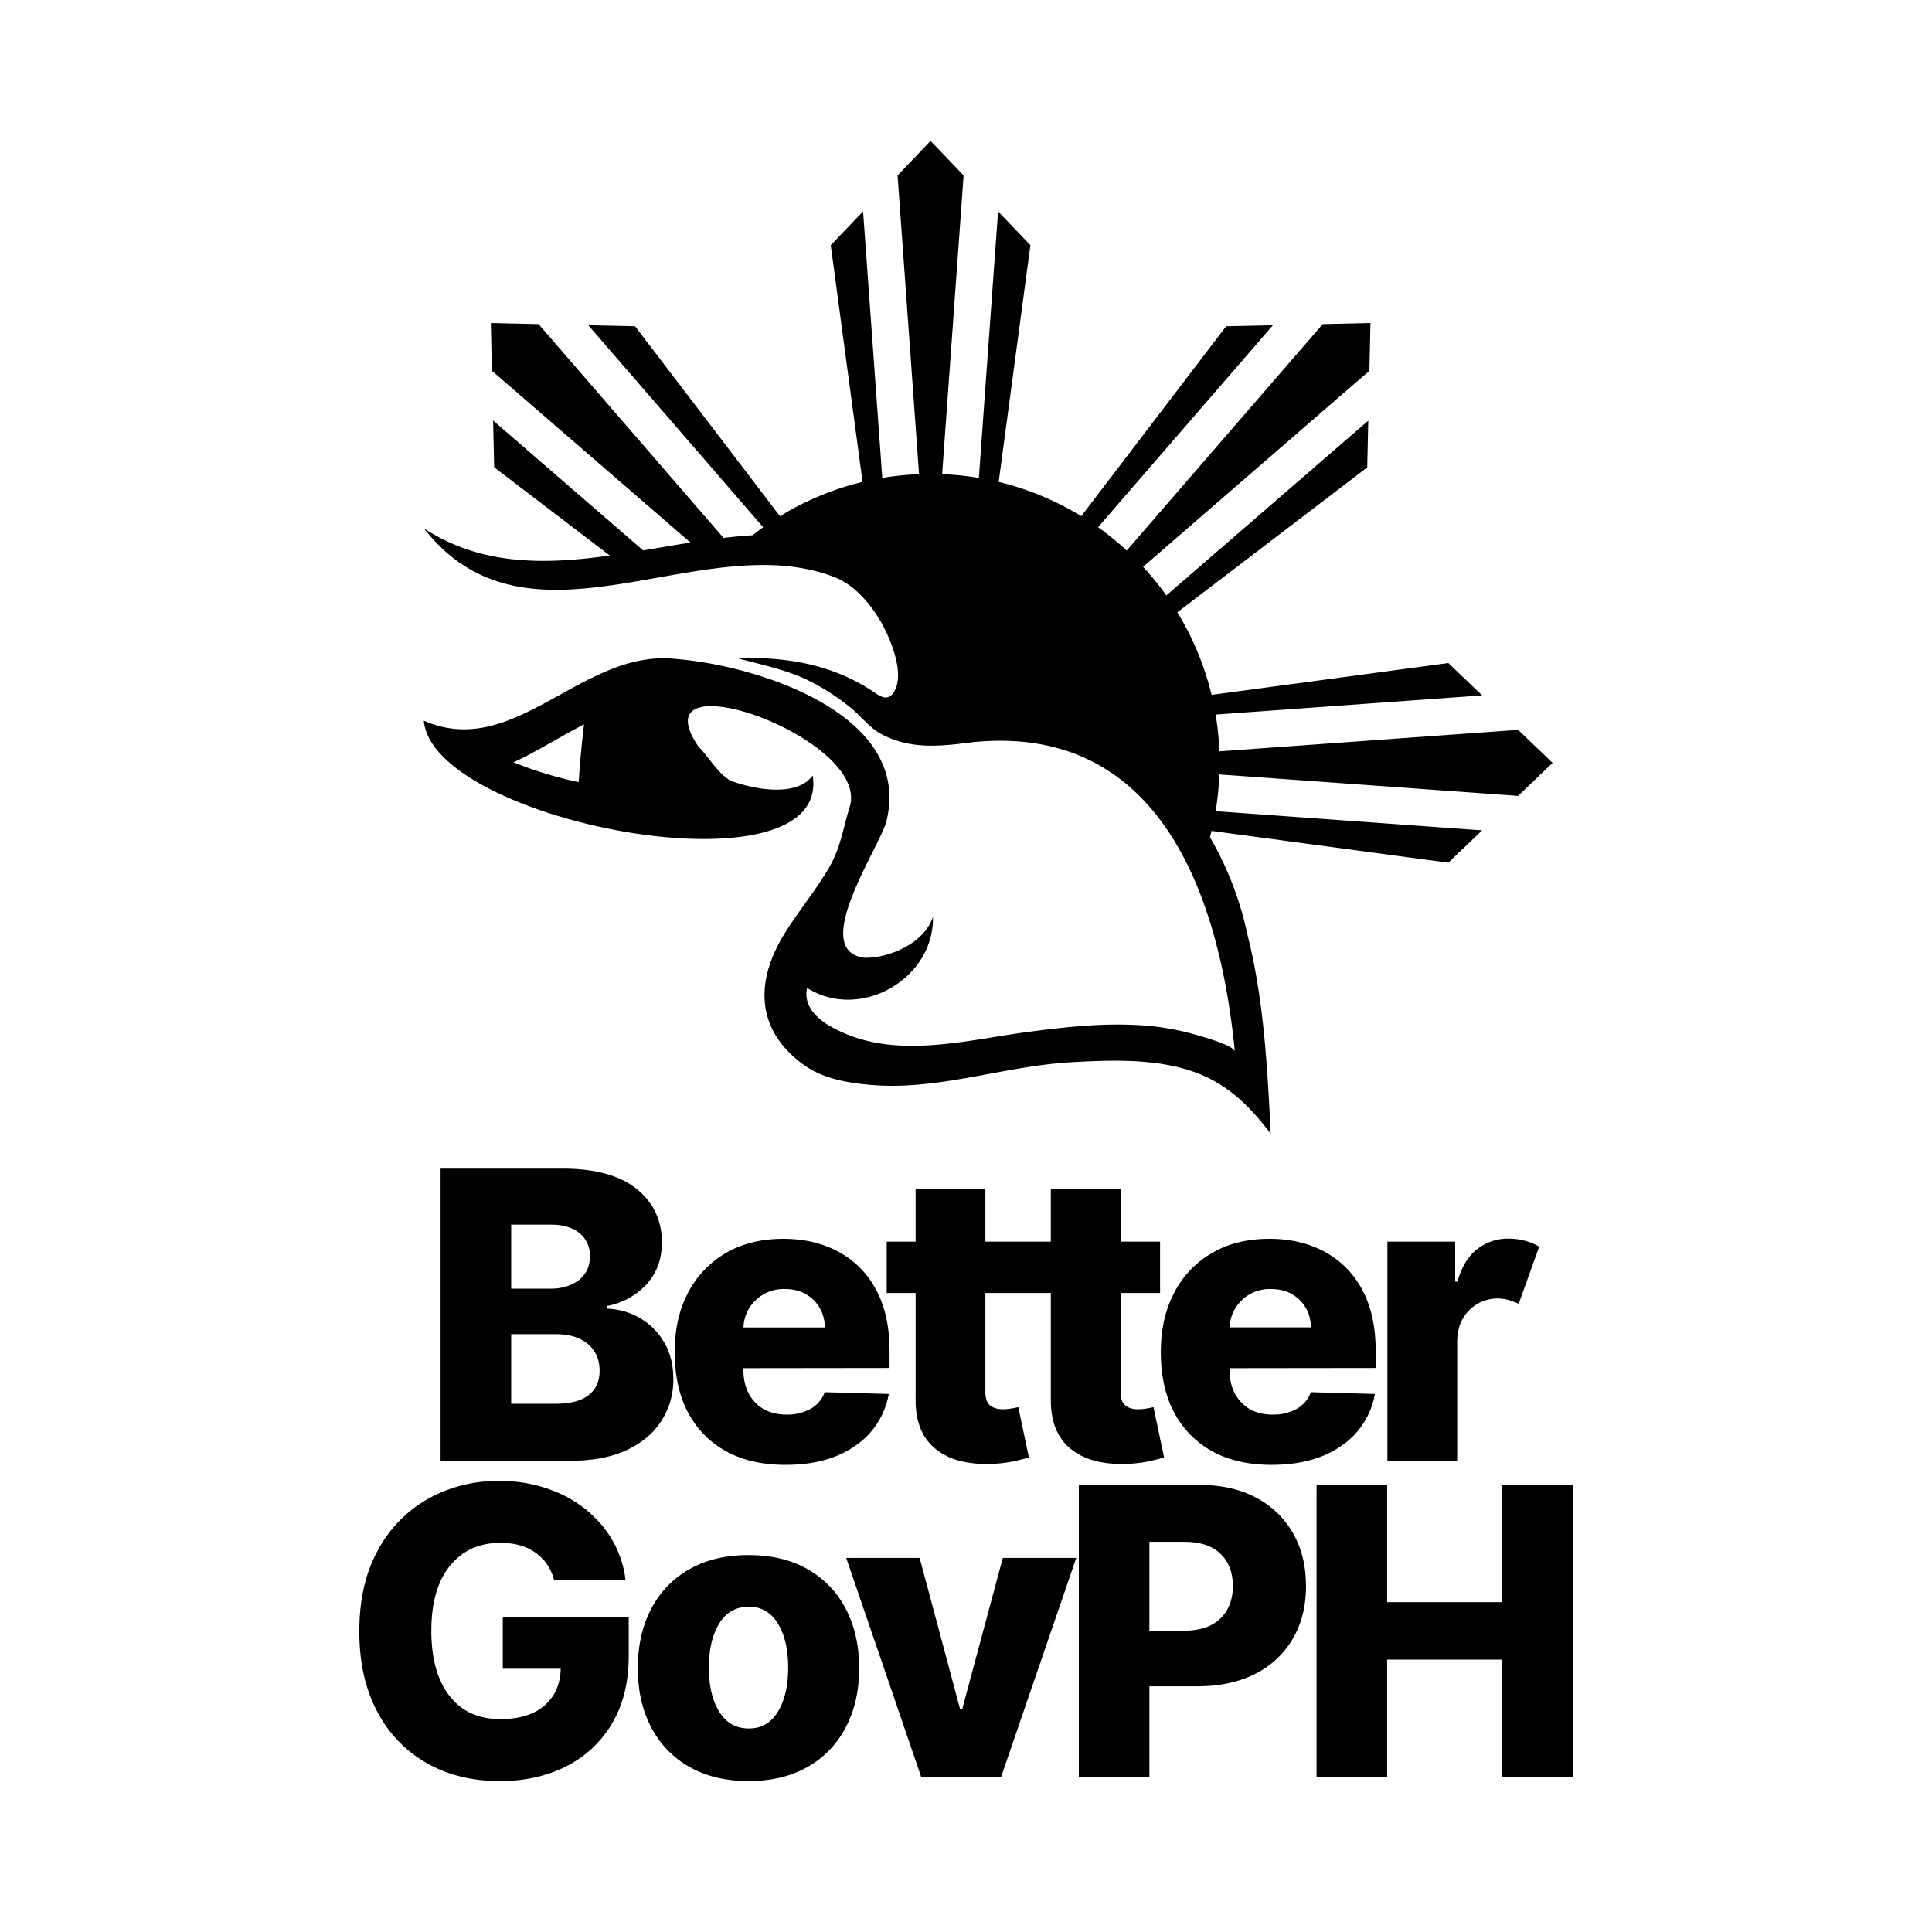 <svg id="Design" xmlns="http://www.w3.org/2000/svg" viewBox="0 0 1080 1080"><path d="M376.4,770.85q0-11.8-5.11-20.45a37.27,37.27,0,0,0-13.51-13.55,39,39,0,0,0-18.29-5.31V730a39.89,39.89,0,0,0,22-12.12Q370,708.5,370,694.55q0-18.48-14.07-29.89t-41.58-11.4H246.29V816.53h73.26q18.1,0,30.78-5.94t19.37-16.27A42.19,42.19,0,0,0,376.4,770.85Zm-90.65-86.26h22.48q9.88,0,15.71,4.74a15.75,15.75,0,0,1,5.82,12.88q0,8.61-6.22,13.39t-15.94,4.78H285.75Zm43.33,95.27q-6.09,4.86-18.93,4.86h-24.4V745.81h25.12q11.31,0,17.81,5.55t6.5,14.94Q335.18,775,329.08,779.86Z"/><path d="M497.26,764.71V755q0-20.16-7.58-34.12a51.08,51.08,0,0,0-21-21.16q-13.39-7.22-30.78-7.22-18.49,0-32.12,7.93a54.4,54.4,0,0,0-21.13,22.17q-7.5,14.22-7.49,33.2,0,29.41,16.54,46.24t45.4,16.82q24.08,0,39.22-10.8a44.12,44.12,0,0,0,18.5-28.82l-35.8-1a17.28,17.28,0,0,1-7.89,9.29,26.43,26.43,0,0,1-13.31,3.23q-11.25,0-17.74-6.86t-6.5-18.09v-1Zm-74.74-38a22.71,22.71,0,0,1,16.22-6.14q9.64,0,15.91,6A20.74,20.74,0,0,1,461,742.07H415.62A21.61,21.61,0,0,1,422.52,726.76Z"/><path d="M598.7,810.07q11.44,9.16,32.09,8.21a73.82,73.82,0,0,0,12.12-1.55q5-1.15,7.81-2l-5.9-28.14c-.85.22-2.11.47-3.78.76a28,28,0,0,1-4.75.44q-4.69,0-7.29-2.19c-1.73-1.47-2.59-4-2.59-7.62V722.78h22.08v-28.7H626.41V664.74h-39v29.34H550.83V664.74h-39v29.34H495.67v28.7h16.18v59.55q-.17,18.57,11.28,27.74t32.09,8.21a73.82,73.82,0,0,0,12.12-1.55c3.34-.77,5.95-1.42,7.81-2l-5.9-28.14c-.85.22-2.11.47-3.79.76a27.78,27.78,0,0,1-4.74.44q-4.71,0-7.3-2.19c-1.72-1.47-2.59-4-2.59-7.62V722.78h36.59v59.55Q587.27,800.9,598.7,810.07Z"/><path d="M769,764.71V755q0-20.16-7.57-34.12a51.1,51.1,0,0,0-21-21.16q-13.4-7.22-30.77-7.22-18.5,0-32.13,7.93a54.38,54.38,0,0,0-21.12,22.17q-7.5,14.22-7.5,33.2,0,29.41,16.54,46.24t45.41,16.82q24.08,0,39.22-10.8a44.11,44.11,0,0,0,18.49-28.82l-35.79-1a17.28,17.28,0,0,1-7.89,9.29,26.46,26.46,0,0,1-13.32,3.23q-11.24,0-17.73-6.86t-6.5-18.09v-1Zm-74.74-38a22.72,22.72,0,0,1,16.23-6.14q9.65,0,15.9,6a20.75,20.75,0,0,1,6.34,15.43H687.4A21.56,21.56,0,0,1,694.29,726.76Z"/><path d="M775.57,694.08V816.53h39V750q.08-10.92,6.69-17.54a22.4,22.4,0,0,1,22.21-5.7,45.57,45.57,0,0,1,5.46,2.11l11.48-32a31.73,31.73,0,0,0-7.9-3.27,34.82,34.82,0,0,0-9.24-1.2,27.73,27.73,0,0,0-17.62,5.94q-7.57,5.94-10.92,18.06h-1.28V694.08Z"/><path d="M281.06,932.84h32.37q-.31,12.92-9,20.52T279.71,961q-18.34,0-28.46-13t-10.13-36.51q0-23.36,10.41-36.19t28.18-12.84q11.88,0,19.65,5.5a26.55,26.55,0,0,1,10.4,15.47H349.7a58,58,0,0,0-11.64-28.82,65.71,65.71,0,0,0-24.95-19.65,80.34,80.34,0,0,0-34.2-7.1,79.53,79.53,0,0,0-39.46,9.89,72.07,72.07,0,0,0-28.14,28.7Q200.86,885.24,200.86,912q0,25.83,9.89,44.56a70.36,70.36,0,0,0,27.58,28.9q17.7,10.17,41.06,10.17,21,0,37.31-8.33a61.81,61.81,0,0,0,25.51-24q9.24-15.66,9.25-37.59v-21.6h-70.4Z"/><path d="M451.55,877.23q-13.83-7.93-33.13-7.93t-33.08,7.93A53.77,53.77,0,0,0,364,899.39q-7.45,14.24-7.45,33.13t7.45,33a53.66,53.66,0,0,0,21.33,22.16q13.88,7.93,33.08,7.94t33.13-7.94a53.72,53.72,0,0,0,21.28-22.16q7.46-14.22,7.46-33t-7.46-33.13A53.84,53.84,0,0,0,451.55,877.23Zm-16.7,79.6q-5.75,9.4-16.19,9.41-10.85,0-16.62-9.41t-5.78-24.55q0-15.22,5.78-24.68t16.62-9.44q10.44,0,16.19,9.44t5.74,24.68Q440.59,947.43,434.85,956.83Z"/><polygon points="537.93 955.24 536.65 955.24 514.09 870.89 473.04 870.89 514.97 993.35 559.61 993.35 601.63 870.89 560.57 870.89 537.93 955.24"/><path d="M702.19,837.21q-13.35-7.14-31.68-7.13H603.06V993.34h39.46v-50.7h26.79q18.74,0,32.33-6.93a50.21,50.21,0,0,0,21-19.58q7.43-12.63,7.42-29.53t-7.26-29.54A50.57,50.57,0,0,0,702.19,837.21Zm-20,67.52q-6.93,6.82-20.24,6.82H642.52V861.88H662q13.31,0,20.24,6.66t6.94,18.06Q689.16,897.91,682.22,904.73Z"/><polygon points="839.75 830.08 839.75 895.61 775.42 895.61 775.42 830.08 735.96 830.08 735.96 993.35 775.42 993.35 775.42 927.73 839.75 927.73 839.75 993.35 879.14 993.35 879.14 830.08 839.75 830.08"/><path d="M376.8,368.27c-51.81-5-89.23,56.81-139.9,34.58,4.91,57.17,228,99.18,217.42,30.66-9,12.4-33.29,7.66-45.87,2.9-7.18-4-12.2-13.26-18.05-19.11C355.68,366.25,486.84,412.5,475,451c-3.87,12.54-5.06,23.23-12.12,35-7.27,12.15-16.29,23.15-23.83,35.12-16.5,26.2-17.46,53.52,9.7,73.74,10.59,7.87,24.19,10.36,37.33,11.54,38.4,3.46,74.36-10.42,112.86-12.62,17.88-1,36-1.69,53.57,1.49,26.72,4.83,42.08,17.71,57.83,38.49-1.89-37.34-3.82-75-13-111.21A184.12,184.12,0,0,0,676.38,468v0c.31-1.17.62-2.33.91-3.51l132.33,17.77,18.91-18.08-149-10.72a161.8,161.8,0,0,0,2.09-20.55l167,12,19.28-18.46L848.64,408l-167,12a161.8,161.8,0,0,0-2.09-20.55l149-10.72-18.91-18.08L677.28,388.44a160.57,160.57,0,0,0-19.13-46.16l106.14-81,.58-26.14L652,332.85a166.69,166.69,0,0,0-13-16L765.5,207.28l.59-26.69-26.68.6L629.83,307.76a163.4,163.4,0,0,0-16-13.06l97.75-112.89-26.15.58-81,106.15a160.66,160.66,0,0,0-46.16-19.15L576,137.07l-18.07-18.9-10.74,149a161.12,161.12,0,0,0-20.53-2.1l12-167-18.46-19.3-18.45,19.3,12,167a161.43,161.43,0,0,0-20.55,2.1l-10.73-149-18.07,18.9,17.77,132.32a160.54,160.54,0,0,0-46.16,19.15l-81-106.15-26.15-.58,97.74,112.91c-2,1.45-4,3-6,4.5-5.35.32-10.73.83-16.12,1.48L301.06,181.19l-26.68-.6.59,26.69,111,96h0c-8.8,1.39-17.62,2.93-26.46,4.39h0l-83.87-72.6.6,26.14,64.64,49.34c-36.27,5.08-71.92,5.75-103.92-15.22,36.59,46.86,87.47,35.09,138.54,26.19,8.47-1.48,16.95-2.88,25.37-3.92,22.9-2.81,45.37-3,66.1,5.22,11.67,4.6,21.54,17,27.08,27.79,4.65,9,12.16,27.74,5.05,37.07a5.86,5.86,0,0,1-2.21,1.87c-2.53,1.11-5.33-.6-7.61-2.16-23.45-16-49.35-20.31-77.12-19.46,14.38,3.92,28.89,6.66,42.22,13.69a128.58,128.58,0,0,1,21.15,14c5.82,4.74,10.66,11.31,17.21,14.78,16.31,8.63,32.86,6.84,50.45,4.54,105.68-11,138.72,86.71,147.1,173-.38-3.92-22.18-9.62-25.68-10.56A141.83,141.83,0,0,0,635.29,573c-19.74-1.06-39.5,1.11-59,3.62-37,4.74-78.31,17-112.94-3.42-7.42-4.38-14.38-11.71-12.15-20.92,29.57,18.61,71-4.88,70.33-39.79-4.45,14.3-24,23.2-38.28,22.9-31.16-3.79,8.33-61.48,12.17-76C510.78,399.22,422.85,371.68,376.8,368.27Zm-53.3,68.94a214.67,214.67,0,0,1-36.45-11.08c13.09-6,26.29-14.48,39.43-21.2C325.43,413.67,324.23,425.29,323.5,437.21Z"/></svg>
